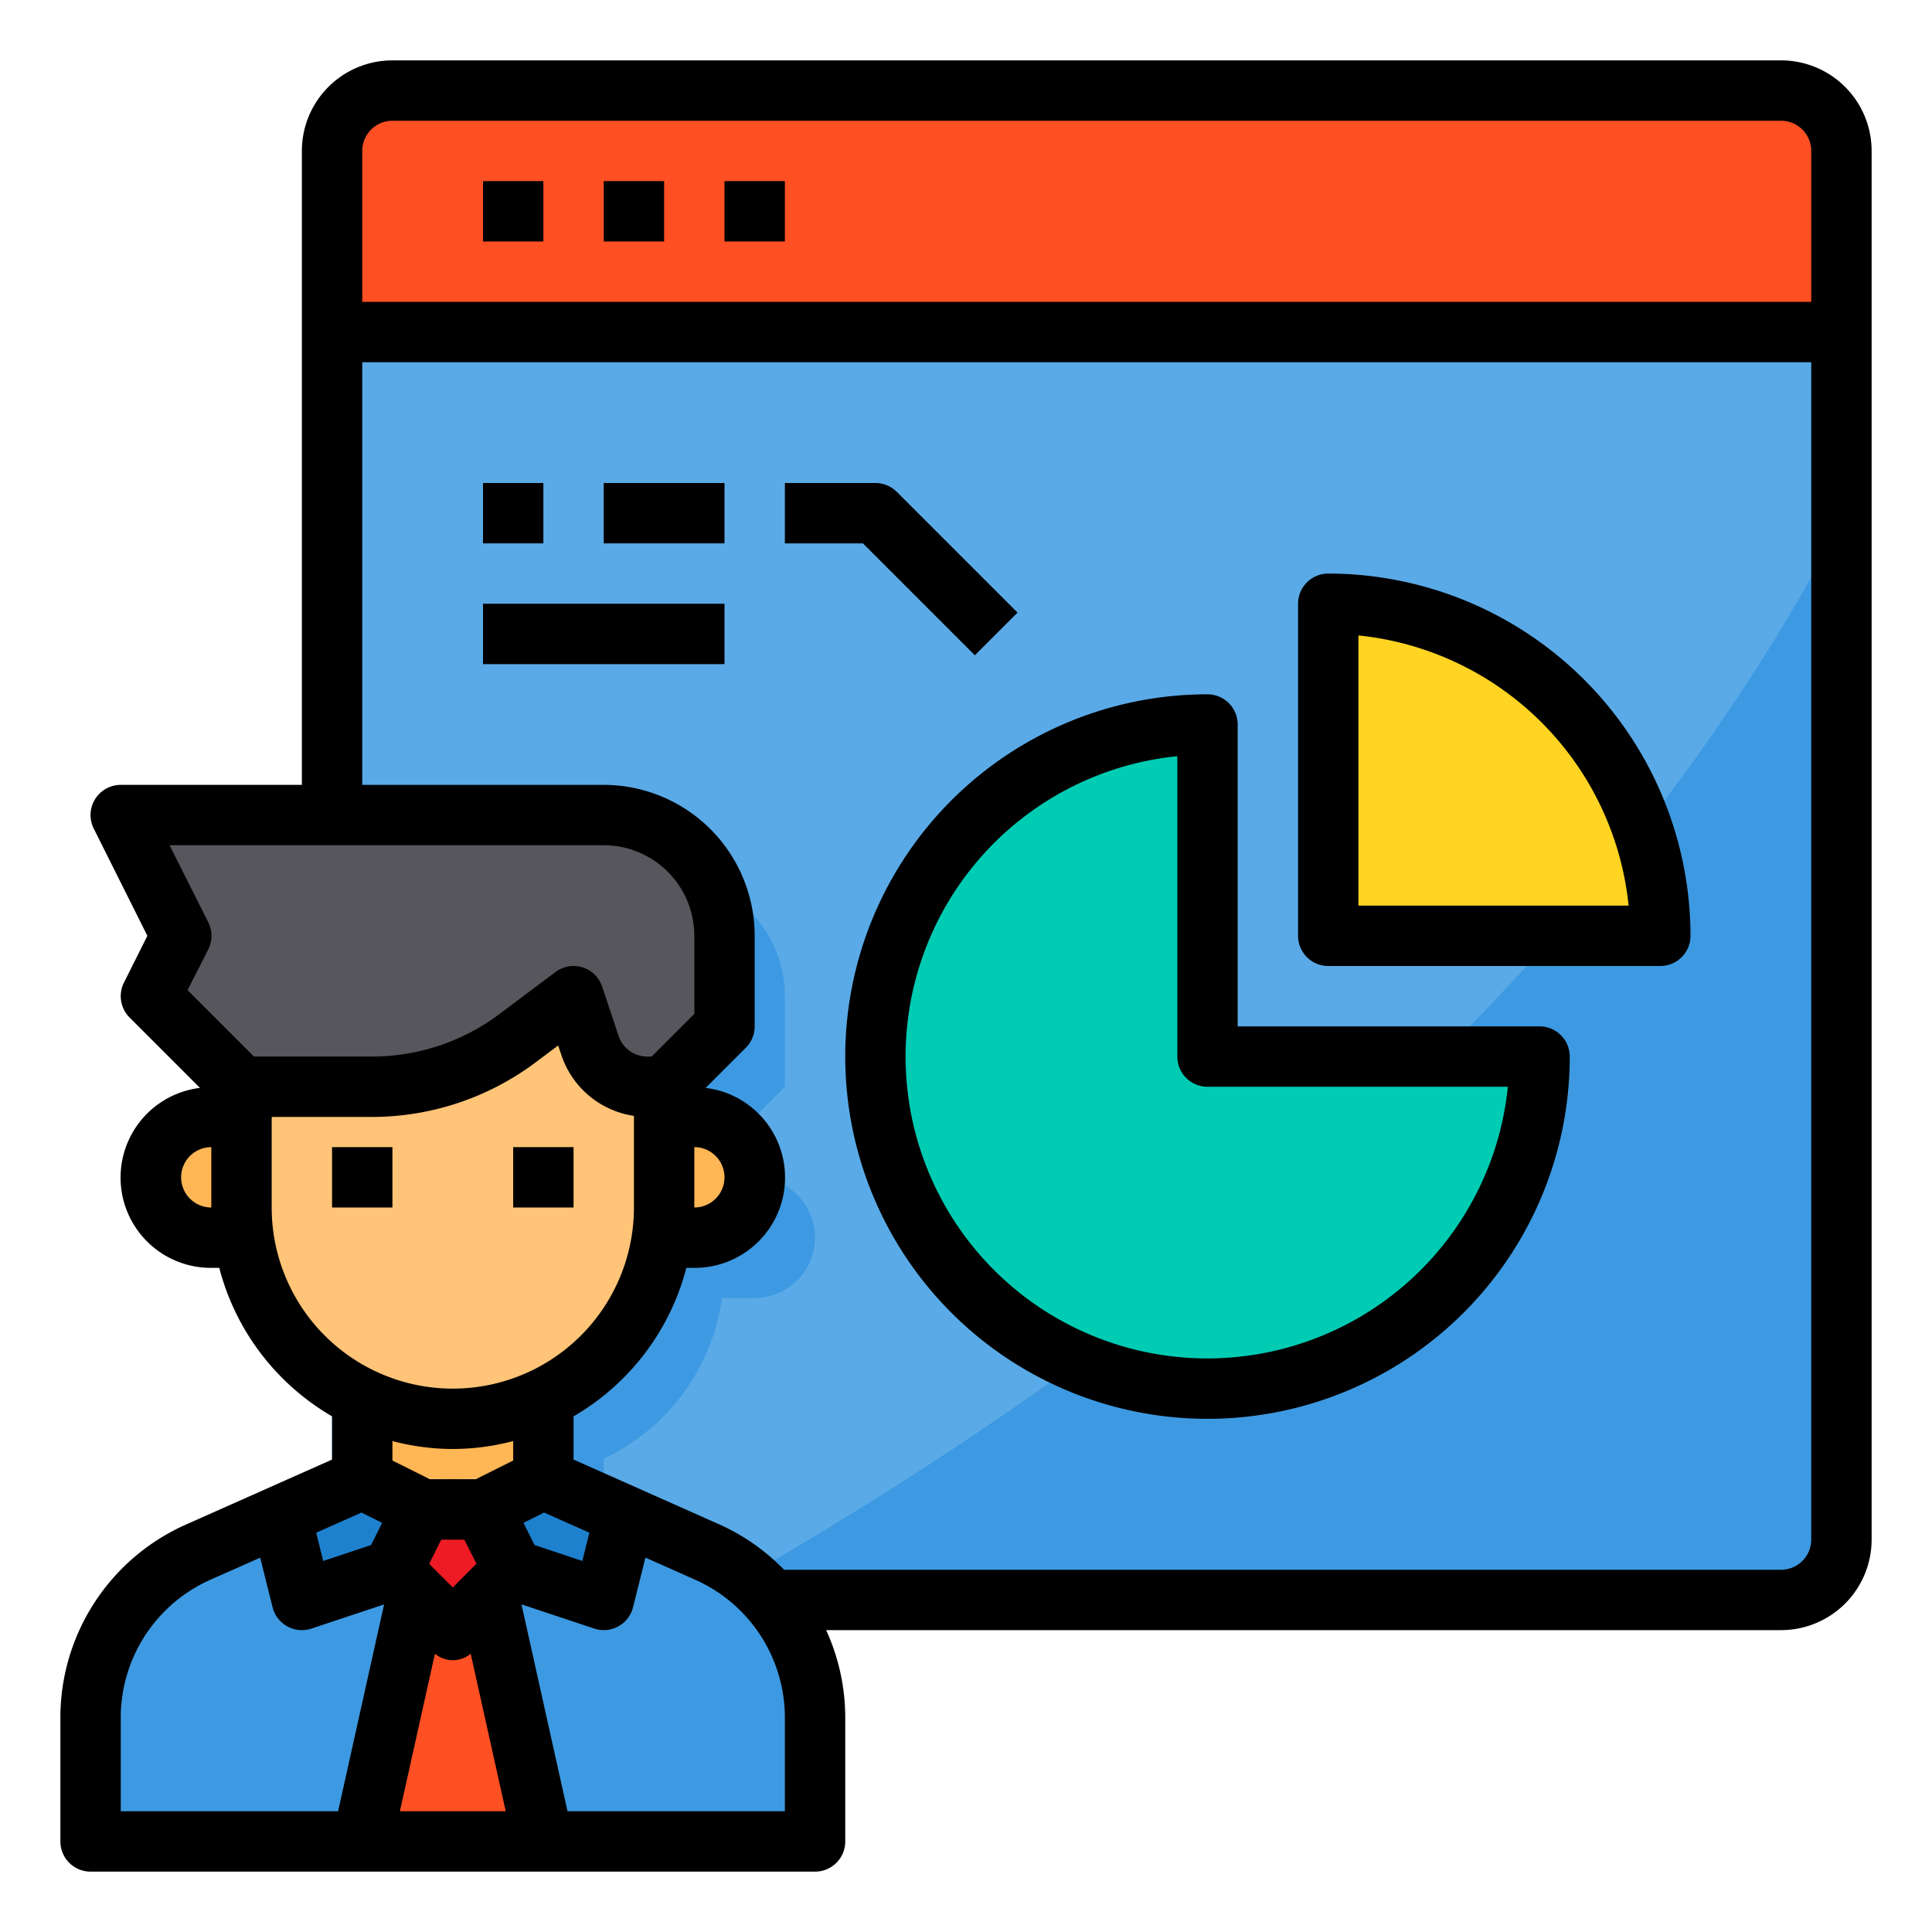 <svg height="512" viewBox="0 0 64 64" width="512" xmlns="http://www.w3.org/2000/svg"><g id="Manager-Support-Browser-Report-Business"><path d="m8 37h-1a2 2 0 0 0 0 4h2v-4z" fill="#ffb655"/><path d="m61 11v40a2.006 2.006 0 0 1 -2 2h-46a1.9 1.9 0 0 1 -1.36-.55 1.738 1.738 0 0 1 -.25-.29 1.886 1.886 0 0 1 -.39-1.16v-40z" fill="#5aaae7"/><path d="m61 17.27v33.73a2.006 2.006 0 0 1 -2 2h-35.66c11.65-6.5 28.64-18.34 37.66-35.73z" fill="#3d9ae2"/><path d="m27 41a2.006 2.006 0 0 1 -2 2h-1.08a6.952 6.952 0 0 1 -3.92 5.32v2.68l2.7 1.2 1.8.8h-11.5a1.9 1.9 0 0 1 -1.36-.55 1.738 1.738 0 0 1 -.25-.29l1.61-.72 1-.44v-2.68a5.906 5.906 0 0 1 -1-.58 6.53 6.53 0 0 1 -.95-.79 6.805 6.805 0 0 1 -1.05-1.35v-16.6h11a4 4 0 0 1 4 4v3l-2 2v1h1a2.006 2.006 0 0 1 2 2z" fill="#3d9ae2"/><path d="m61 5v6h-50v-6a2.006 2.006 0 0 1 2-2h46a2.006 2.006 0 0 1 2 2z" fill="#ff5023"/><path d="m55 31h-11v-11a10.994 10.994 0 0 1 11 11z" fill="#ffd422"/><path d="m40 35h11a11 11 0 1 1 -11-11z" fill="#00ccb3"/><path d="m23 37h-2v4h2a2 2 0 0 0 0-4z" fill="#ffb655"/><path d="m20.7 50.2-.7 2.8-3-1-1-2 2-1z" fill="#1e81ce"/><path d="m25.56 53a6.08 6.08 0 0 0 -2.12-1.58l-2.74-1.22-.7 2.8-3-1-.82.82.04.18 1.78 8h9v-4.1a6.012 6.012 0 0 0 -1.44-3.9z" fill="#3d9ae2"/><path d="m12 46v.32.68 2l2 1h2l2-1v-2-.68-.32z" fill="#ffc477"/><path d="m16 50h-2l-1 2 .82.82.18.18 1 1 1-1 .18-.18.82-.82z" fill="#ed1c24"/><path d="m16.22 53-.04-.18-.18.18-1 1-1-1-.18-.18-.04.18-1.78 8h6z" fill="#ff5023"/><path d="m13 52-1.36.45-1.64.55-.7-2.8-2.74 1.22a6 6 0 0 0 -3.56 5.48v4.1h9l1.78-8 .04-.18z" fill="#3d9ae2"/><path d="m12 49-1 .44-1.7.76.7 2.8 1.64-.55 1.36-.45 1-2z" fill="#1e81ce"/><path d="m21.44 36a2.009 2.009 0 0 1 -1.9-1.37l-.54-1.63-1.87 1.4a7.982 7.982 0 0 1 -4.8 1.6h-4.33v4a5.474 5.474 0 0 0 .08 1 6.874 6.874 0 0 0 1.97 3.95 6.53 6.53 0 0 0 .95.79 5.906 5.906 0 0 0 1 .58 6.958 6.958 0 0 0 6 0 6.952 6.952 0 0 0 3.92-5.32 5.474 5.474 0 0 0 .08-1v-4z" fill="#ffc477"/><path d="m18 46.32v2a6.958 6.958 0 0 1 -6 0v-2a6.958 6.958 0 0 0 6 0z" fill="#ffb655"/><path d="m20 27h-16l2 4-1 2 3 3h4.33a7.982 7.982 0 0 0 4.8-1.6l1.87-1.4.54 1.63a2.009 2.009 0 0 0 1.9 1.37h.56l2-2v-3a4 4 0 0 0 -4-4z" fill="#57565c"/><path d="m11 38h2v2h-2z"/><path d="m17 38h2v2h-2z"/><path d="m59 2h-46a3 3 0 0 0 -3 3v21h-6a1 1 0 0 0 -.895 1.447l1.777 3.553-.777 1.553a1 1 0 0 0 .188 1.154l2.331 2.331a2.992 2.992 0 0 0 .376 5.962h.263a8.022 8.022 0 0 0 3.737 4.918v1.432l-4.847 2.156a7 7 0 0 0 -4.153 6.394v4.1a1 1 0 0 0 1 1h24a1 1 0 0 0 1-1v-4.1a6.978 6.978 0 0 0 -.633-2.9h31.633a3 3 0 0 0 3-3v-46a3 3 0 0 0 -3-3zm-46 2h46a1 1 0 0 1 1 1v5h-48v-5a1 1 0 0 1 1-1zm-6.1 26.553-1.282-2.553h14.382a3 3 0 0 1 3 3v2.586l-1.414 1.414h-.145a1 1 0 0 1 -.949-.684l-.544-1.632a1 1 0 0 0 -.65-.639 1.016 1.016 0 0 0 -.298-.045 1 1 0 0 0 -.6.2l-1.866 1.4a7.045 7.045 0 0 1 -4.2 1.4h-3.92l-2.2-2.2.686-1.353a1 1 0 0 0 0-.894zm16.1 7.447a1 1 0 0 1 0 2zm-17 1a1 1 0 0 1 1-1v2a1 1 0 0 1 -1-1zm3 1v-3h3.333a9.05 9.05 0 0 0 5.4-1.8l.757-.567.106.316a2.994 2.994 0 0 0 2.404 2.016v3.035a6 6 0 0 1 -12 0zm6.783 11.8-.783.786-.783-.783.4-.8h.764zm-1.375 2.981a.919.919 0 0 0 1.184 0l1.161 5.219h-3.506zm3.3-3.6-.367-.735.683-.341 1.5.667-.234.937zm-2.708-3.181a7.953 7.953 0 0 0 2-.263v.645l-1.236.618h-1.528l-1.236-.618v-.645a7.953 7.953 0 0 0 2 .263zm-3.025 2.106.683.341-.367.735-1.583.528-.234-.937zm-7.975 6.794a5 5 0 0 1 2.966-4.567l1.653-.733.411 1.645a1 1 0 0 0 .97.755 1.01 1.01 0 0 0 .316-.051l2.407-.8-1.523 6.851h-7.2zm22 3.1h-7.2l-1.525-6.853 2.407.8a1.01 1.01 0 0 0 .318.053 1 1 0 0 0 .97-.757l.411-1.645 1.653.735a5 5 0 0 1 2.966 4.567zm33-8h-33.026a6.967 6.967 0 0 0 -2.127-1.494l-4.847-2.156v-1.432a8.022 8.022 0 0 0 3.737-4.918h.263a2.992 2.992 0 0 0 .376-5.962l1.331-1.331a1 1 0 0 0 .293-.707v-3a5.006 5.006 0 0 0 -5-5h-8v-14h48v39a1 1 0 0 1 -1 1z"/><path d="m16 6h2v2h-2z"/><path d="m20 6h2v2h-2z"/><path d="m24 6h2v2h-2z"/><path d="m44 19a1 1 0 0 0 -1 1v11a1 1 0 0 0 1 1h11a1 1 0 0 0 1-1 12.013 12.013 0 0 0 -12-12zm1 11v-8.95a10.018 10.018 0 0 1 8.95 8.95z"/><path d="m51 34h-10v-10a1 1 0 0 0 -1-1 12 12 0 1 0 12 12 1 1 0 0 0 -1-1zm-11 11a10 10 0 0 1 -1-19.95v9.95a1 1 0 0 0 1 1h9.95a10.013 10.013 0 0 1 -9.95 9z"/><path d="m16 16h2v2h-2z"/><path d="m20 16h4v2h-4z"/><path d="m16 20h8v2h-8z"/><path d="m32.293 21.707 1.414-1.414-4-4a1 1 0 0 0 -.707-.293h-3v2h2.586z"/></g></svg>